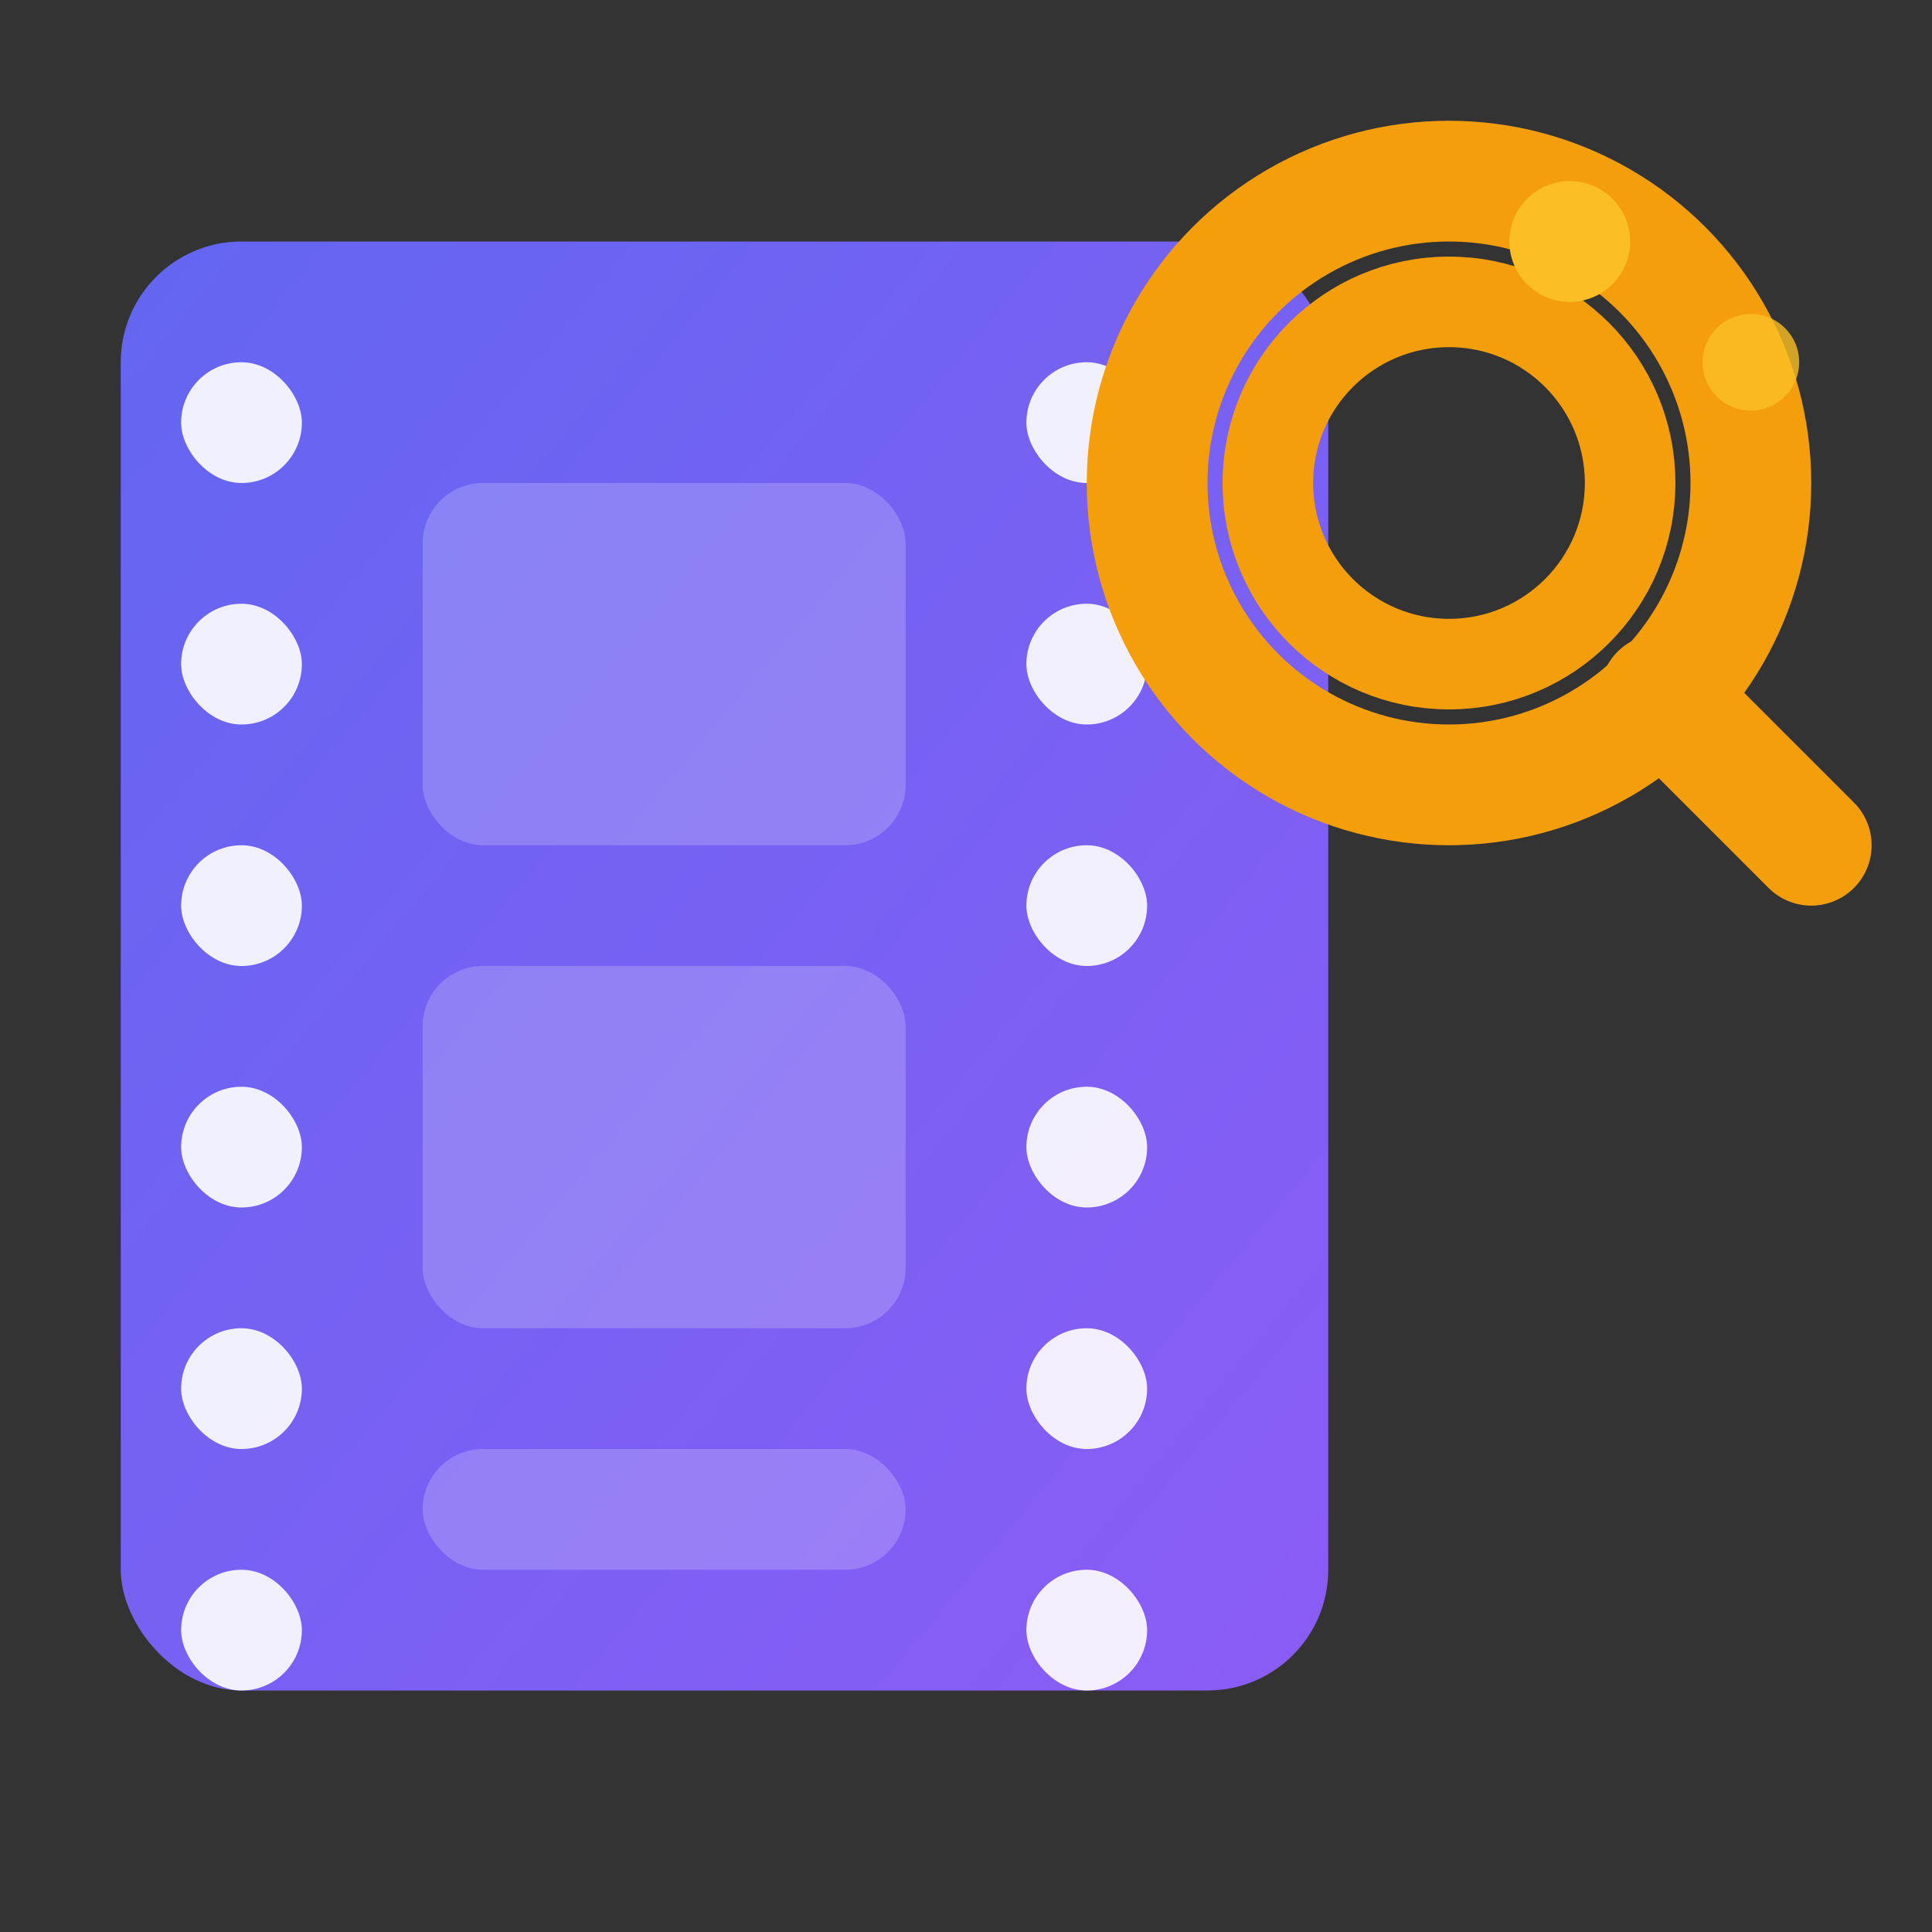 <svg width="32" height="32" viewBox="0 0 32 32" fill="none" xmlns="http://www.w3.org/2000/svg">
  <rect x="0" y="0" width="32" height="32" fill="#333333" stroke="none"/>
  <defs>
    <linearGradient id="filmGradient" x1="0%" y1="0%" x2="100%" y2="100%">
      <stop offset="0%" stop-color="#6366f1"/>
      <stop offset="100%" stop-color="#8b5cf6"/>
    </linearGradient>
  </defs>
  
  <!-- Film strip background -->
  <rect x="2" y="4" width="20" height="24" rx="2" fill="url(#filmGradient)"/>
  
  <!-- Film perforations -->
  <rect x="3" y="6" width="2" height="2" rx="1" fill="white" opacity="0.9"/>
  <rect x="3" y="10" width="2" height="2" rx="1" fill="white" opacity="0.9"/>
  <rect x="3" y="14" width="2" height="2" rx="1" fill="white" opacity="0.9"/>
  <rect x="3" y="18" width="2" height="2" rx="1" fill="white" opacity="0.9"/>
  <rect x="3" y="22" width="2" height="2" rx="1" fill="white" opacity="0.9"/>
  <rect x="3" y="26" width="2" height="2" rx="1" fill="white" opacity="0.9"/>
  
  <rect x="17" y="6" width="2" height="2" rx="1" fill="white" opacity="0.9"/>
  <rect x="17" y="10" width="2" height="2" rx="1" fill="white" opacity="0.9"/>
  <rect x="17" y="14" width="2" height="2" rx="1" fill="white" opacity="0.9"/>
  <rect x="17" y="18" width="2" height="2" rx="1" fill="white" opacity="0.9"/>
  <rect x="17" y="22" width="2" height="2" rx="1" fill="white" opacity="0.9"/>
  <rect x="17" y="26" width="2" height="2" rx="1" fill="white" opacity="0.9"/>
  
  <!-- Film frames -->
  <rect x="7" y="8" width="8" height="6" rx="1" fill="white" opacity="0.2"/>
  <rect x="7" y="16" width="8" height="6" rx="1" fill="white" opacity="0.2"/>
  <rect x="7" y="24" width="8" height="2" rx="1" fill="white" opacity="0.2"/>
  
  <!-- Search magnifying glass -->
  <circle cx="24" cy="8" r="5" fill="none" stroke="#f59e0b" stroke-width="2"/>
  <circle cx="24" cy="8" r="3" fill="none" stroke="#f59e0b" stroke-width="1.5"/>
  <line x1="27.5" y1="11.5" x2="30" y2="14" stroke="#f59e0b" stroke-width="2" stroke-linecap="round"/>
  
  <!-- Sparkle effect -->
  <circle cx="26" cy="4" r="1" fill="#fbbf24"/>
  <circle cx="29" cy="6" r="0.8" fill="#fbbf24" opacity="0.8"/>
</svg>